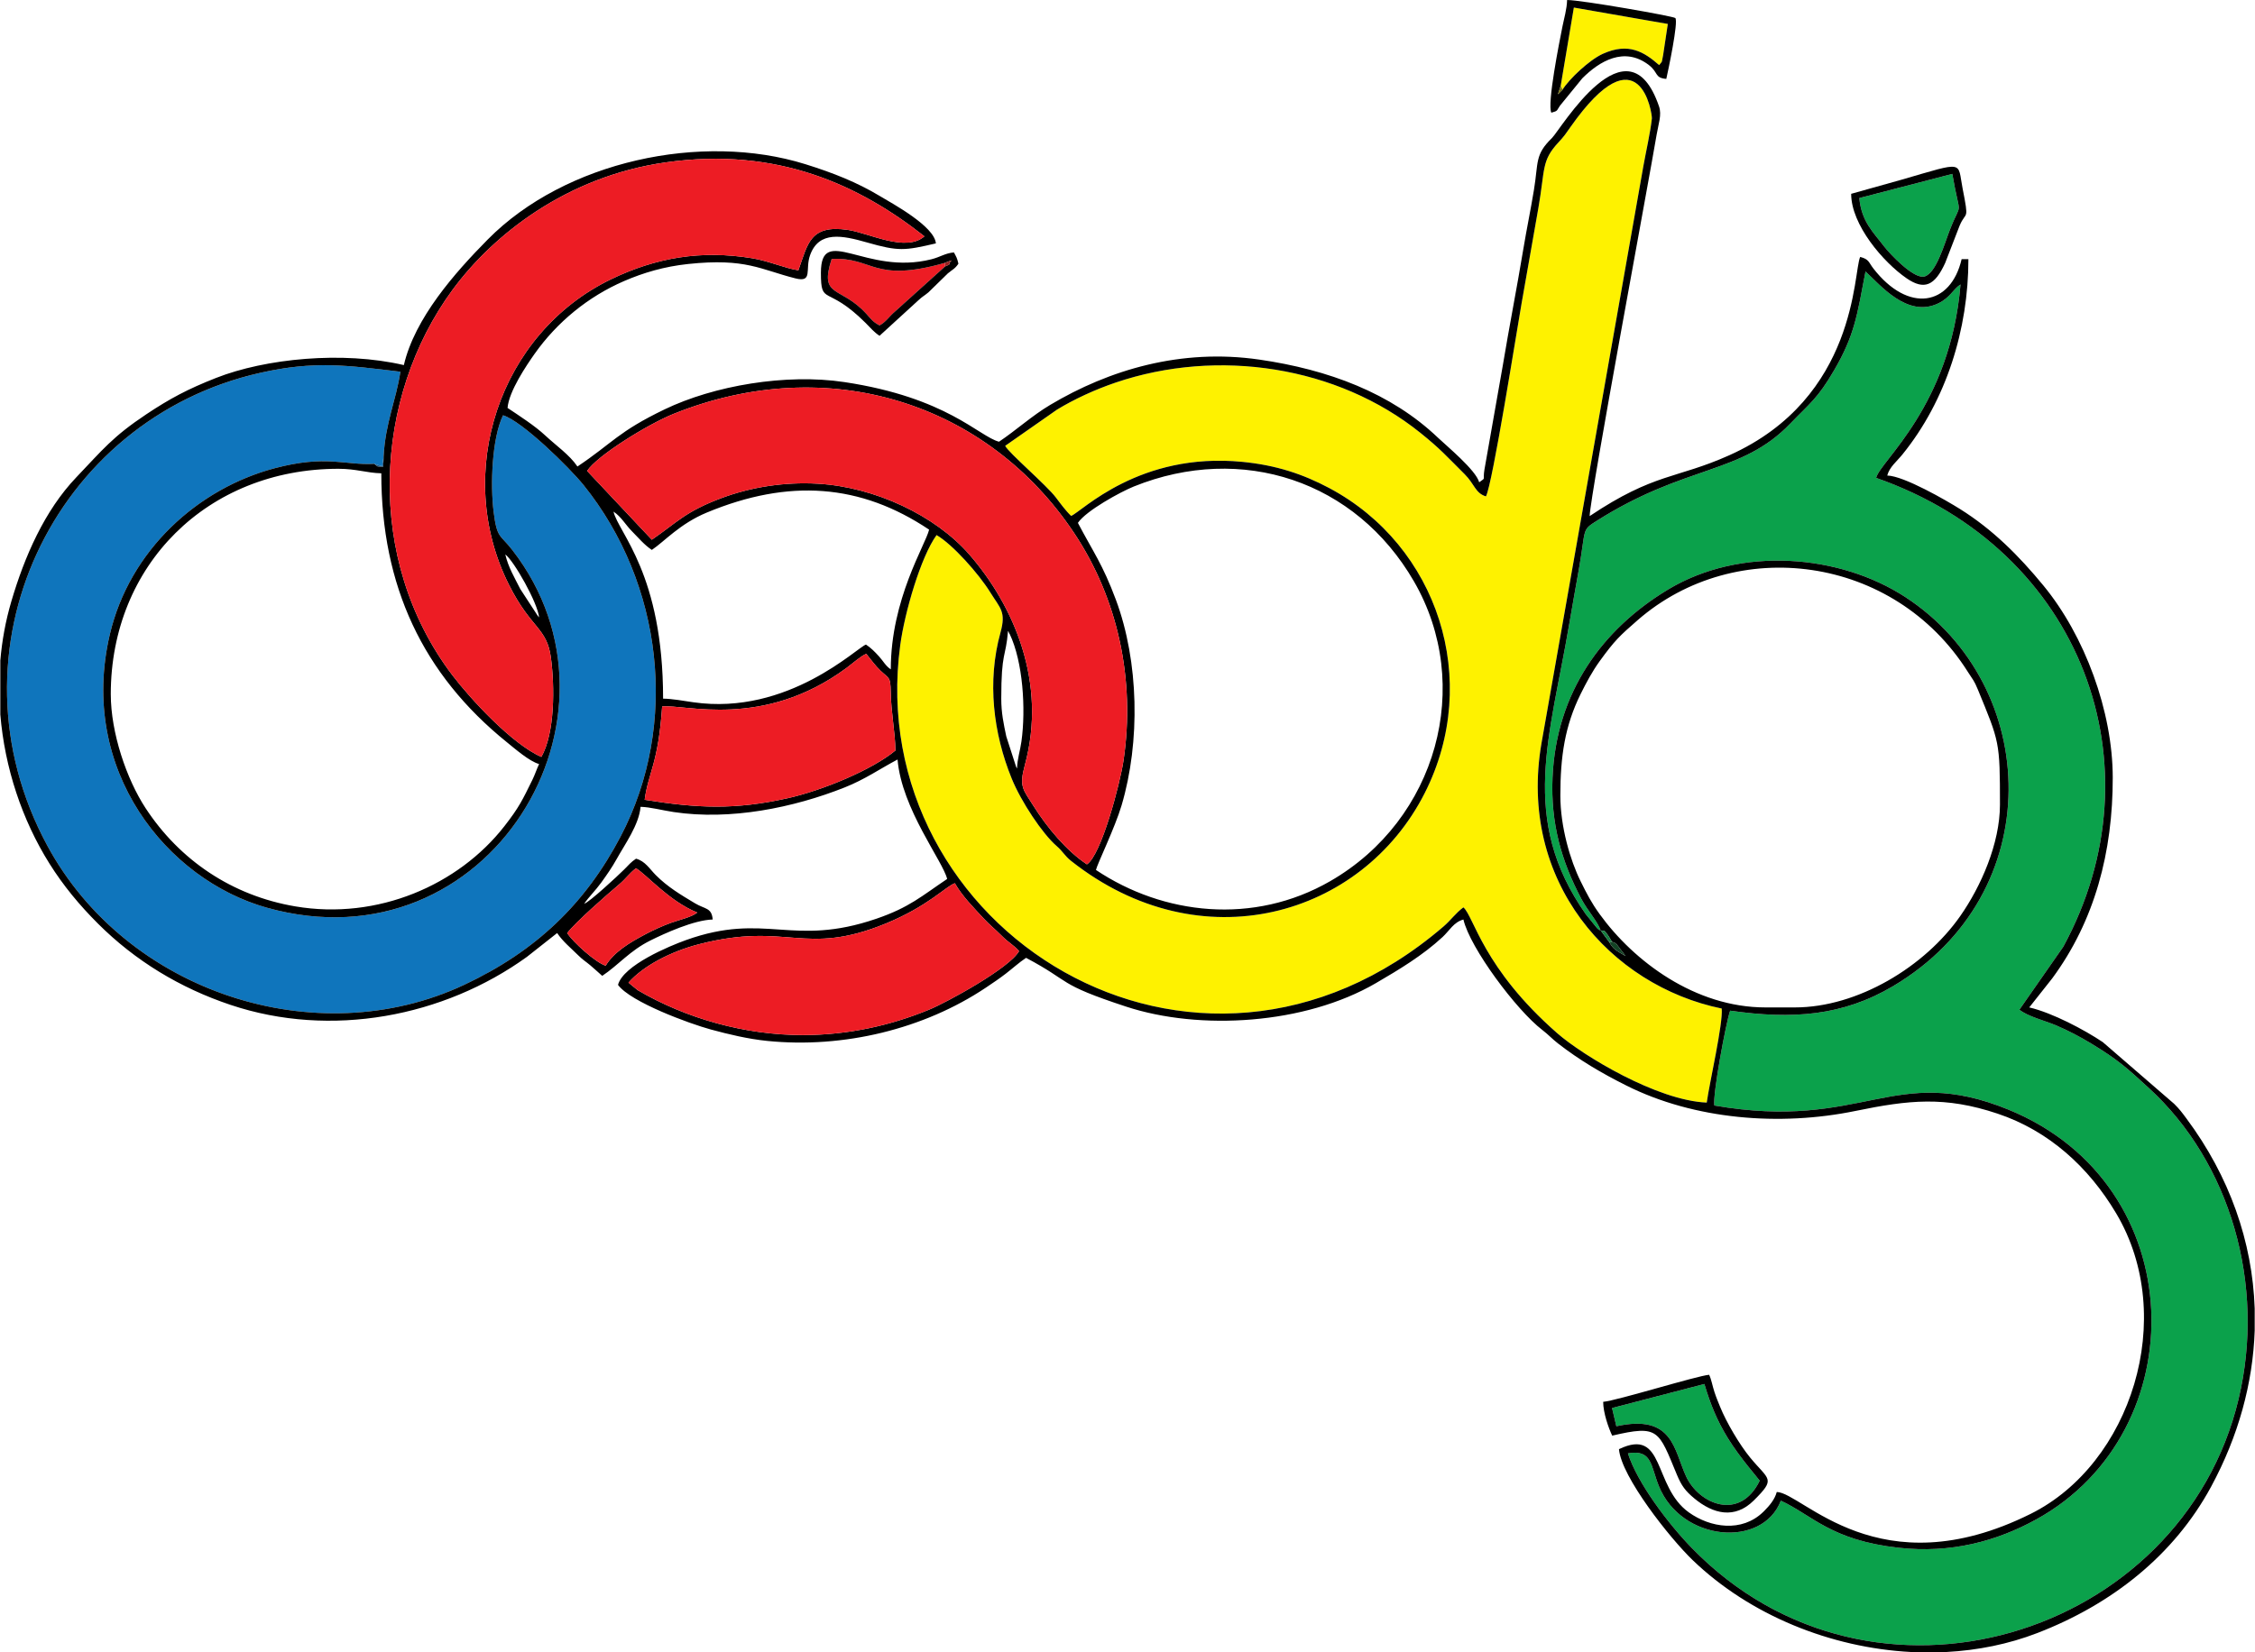 <?xml version="1.0" encoding="UTF-8"?>
<!DOCTYPE svg PUBLIC "-//W3C//DTD SVG 1.1//EN" "http://www.w3.org/Graphics/SVG/1.1/DTD/svg11.dtd">
<!-- Creator: CorelDRAW 2017 -->
<svg xmlns="http://www.w3.org/2000/svg" xml:space="preserve" width="1381px" height="1012px" version="1.1" style="shape-rendering:geometricPrecision; text-rendering:geometricPrecision; image-rendering:optimizeQuality; fill-rule:evenodd; clip-rule:evenodd"
viewBox="0 0 1690.76 1239.33"
 xmlns:xlink="http://www.w3.org/1999/xlink">
 <defs>
  <style type="text/css">
   <![CDATA[
    .fil3 {fill:black}
    .fil0 {fill:#0BA14B}
    .fil2 {fill:#0F75BC}
    .fil5 {fill:#134325}
    .fil6 {fill:#167D40}
    .fil9 {fill:#185888}
    .fil8 {fill:#7A7512}
    .fil7 {fill:#982121}
    .fil4 {fill:#ED1C24}
    .fil1 {fill:#FEF200}
   ]]>
  </style>
 </defs>
 <g id="Layer_x0020_1">
  <g id="_2364794146832">
   <path class="fil0" d="M1200.22 697.93c-2.26,-6.63 -9.86,-14.86 -14.53,-23.73 -14.99,-28.47 -23,-56.67 -21.54,-90.84 2.72,-64.12 37.43,-111.37 86.42,-140.95 54.75,-33.08 129.12,-26.48 178.24,5.55 101.87,66.45 107.61,222.63 -9.27,291.86 -37.68,22.32 -75.31,25.1 -122.18,18.38 -3.26,9.58 -13.18,63.01 -11.84,71.16 112.07,19.35 134.08,-32.19 220.46,3.04 138.39,56.43 140.36,241.69 21.05,307.41 -29.96,16.51 -64.15,25.67 -103.19,21.33 -50.96,-5.67 -64.79,-24.37 -88.46,-35.34 -13.7,35.93 -74.7,30.78 -91.52,-11.03 -6.22,-15.43 -5.01,-27.6 -23.16,-24.46 7.06,22.31 30.44,53.02 47.76,70.85 135.44,139.5 367.64,66.71 410.2,-111.52 20.61,-86.31 -6.51,-177.71 -67.13,-233.25 -15.96,-14.63 -22.83,-21.14 -43.92,-33.87 -7.6,-4.59 -16.76,-9.44 -25.67,-13.24 -8.1,-3.46 -21.44,-6.72 -27.64,-11.82l32.91 -47.21c73.66,-135.38 14.13,-297.74 -140.35,-351.74 2.77,-12.49 55.64,-53.6 63.27,-145.11 -5.81,3.75 -7.6,9.82 -16.7,14.19 -23.29,11.2 -43.73,-14.11 -54.55,-23.91 -6.34,33.14 -8.14,47.68 -23.64,74.27 -12.3,21.12 -18.21,24.68 -32.83,39.87 -36.87,38.33 -78.1,30.48 -145.14,72.92 -11.41,7.23 -7.96,5.38 -13.29,35.91 -2.41,13.81 -4.98,27.77 -7.33,41.66 -14.19,83.92 -37.95,145.94 12.48,217.57l8.27 10.25c2.96,2.53 -0.33,0.59 2.82,1.8z"/>
   <path class="fil1" d="M1114.21 372.38c-8.04,-2.43 -8.46,-9.17 -15.93,-16.61 -14.11,-14.03 -18.14,-18.91 -33.21,-31.04 -62.32,-50.13 -151.85,-63.77 -228.57,-37.74 -15.57,5.28 -31,12.41 -43.95,20.28l-38.9 27.18c2.26,4.94 31.1,29.58 38.04,38.8 2.95,3.93 7.55,10.18 11.42,13.78 8.08,-3.23 50.99,-48.15 128.58,-40.53 25.12,2.46 45.23,9.13 64.96,19.62 81.51,43.33 114.53,144.22 71.66,228.81 -47.07,92.89 -168.09,127.71 -265.22,50.93 -4.81,-3.81 -6.2,-7.16 -10.8,-11.13 -10.7,-9.24 -26.68,-33.27 -33.78,-50.73 -13.74,-33.8 -18.58,-72.72 -8.4,-109.45 4.38,-15.77 -0.23,-18.18 -7.62,-30.13 -8.65,-14 -28.24,-36 -40.31,-43.01 -11.9,16.45 -23.94,58.1 -27.24,82.51 -28.75,212.57 220.97,371.18 407.38,211.19 5.59,-4.8 9.15,-10.12 14.99,-14.42 7.96,7.05 14.75,45.71 70.3,94.37 19.24,16.86 75.07,50.62 112.19,52.09 2.12,-15.19 12.32,-59.25 11.23,-70.55 -83.38,-17.11 -153.18,-95.49 -135.11,-199.36l76.34 -432.55c2.01,-11.3 5.17,-24.69 6.4,-35.85 0.32,-2.93 -8.83,-67.82 -61.15,6.58 -3.28,4.66 -4.46,6.61 -8.9,11.37 -12.92,13.84 -9.98,19.99 -15.1,49.36 -4.19,24.02 -8.41,47.84 -12.63,71.71 -3.54,20.06 -21.77,135.52 -26.67,144.52z"/>
   <path class="fil2" d="M280.46 347.97l5.88 1.92 1.11 -7.1c1.28,-25.69 9.43,-42.5 12.6,-63.93 -40.1,-4.8 -64.2,-8.33 -104.89,0.79 -155.11,34.76 -238.9,208.5 -159.96,354.64 59.44,110.03 201.65,156.77 312.91,104.44 53.9,-25.36 90.71,-60.87 117.12,-111.22 44.17,-84.23 31.45,-190.02 -27.75,-263.56 -10.43,-12.96 -46.08,-48.06 -60.44,-52.4 -8.39,17.4 -9.58,52.19 -7.05,72.46 2.52,20.09 4.79,16.75 13.89,28.45 97.17,124.93 -17.57,315.08 -183.94,268.5 -74.94,-20.98 -141.65,-103.17 -117.83,-204.93 14.83,-63.38 66.22,-109.59 123.69,-124.77 38.92,-10.28 52.25,-2.07 74.66,-3.29z"/>
   <path class="fil3" d="M601.91 776.51c-43.19,0.02 -87.29,-12.23 -123.91,-33.71l-6.89 -5.63c10.92,-12.42 31.41,-23.29 52.95,-28.84 66.69,-17.16 78.62,9.66 140.01,-15.49 31.57,-12.93 44.9,-27.71 51.82,-30.25 5.35,9.53 14.63,18.88 21.85,26.67 4.61,4.95 8.2,7.64 12.96,12.42 6.09,6.11 8.16,6.21 13.35,11.82 -6.92,12.65 -53.95,38.38 -67.5,43.96 -28.59,11.77 -60.35,19.03 -94.64,19.05zm1088.85 205.02l0 16.74c-1.34,39.45 -12.22,79.2 -32.7,117.06 -27.89,51.57 -74.59,88.28 -130.31,109.76 -21.61,8.34 -44.71,12.98 -68.24,14.24l-26.5 0c-60.37,-3.17 -120.86,-27.69 -163.7,-68.87 -17.1,-16.42 -53.62,-62.6 -55.34,-83.3 34.86,-16.73 25.26,27.97 52.36,47.39 16.14,11.56 39.71,15.23 55.71,-0.19 0.25,-0.24 0.61,-0.59 0.86,-0.83 4.01,-4.04 7.94,-8.69 9.42,-14.25 19.25,0.43 76.52,73.11 190.51,16.37 75.06,-37.37 110.47,-147.19 64.09,-225.32 -20.67,-34.81 -50.53,-62.03 -89.09,-74.91 -39.45,-13.18 -66.39,-10.24 -106.45,-2 -56.78,11.68 -120.81,6.51 -171.8,-19.02 -18.71,-9.37 -35.03,-18.96 -51.28,-31.57 -4.59,-3.56 -7.21,-6.63 -11.82,-10.15 -19.37,-14.84 -54.19,-61.46 -59.17,-82.85 -7.27,1.94 -10.47,8.35 -15.62,13.12 -14.87,13.78 -32.52,24.39 -49.97,34.57 -53.33,31.08 -132.13,35.8 -187.41,17.63 -52.63,-17.29 -40.17,-18.14 -75.01,-36.58 -5.34,3.57 -10.16,7.99 -15.2,11.86 -4.83,3.71 -9.44,6.82 -14.89,10.47 -46.52,31.13 -106.87,45.79 -164.11,39.99 -14.24,-1.44 -28.93,-4.95 -42.18,-8.55 -16.07,-4.37 -60.17,-20.54 -69.65,-33.48 3.96,-14.83 38.83,-29.25 50.94,-33.59 59.86,-21.44 79.52,5.67 142.88,-16.05 24.94,-8.55 34.03,-17.1 53.03,-29.82 -3.08,-13.22 -34.11,-52.51 -37.2,-89.61 -13.53,7.15 -24.39,14.9 -39.84,21.02 -38.2,15.14 -85.41,24.8 -128.07,18.39 -8.65,-1.29 -17.53,-3.75 -24.83,-3.91 -1.12,13.43 -11.8,28.1 -18.07,39.42 -3.35,6.05 -7.3,11.69 -11.39,17.36 -4.32,6 -9.45,10.9 -12.81,15.92 3.65,-0.97 24.88,-20.6 30.03,-25.75 3.52,-3.52 4.9,-5.41 8.85,-8.06 6.82,1.82 10.1,7.58 14.77,12.28 8.9,8.96 18.69,14.75 29.5,21.23 7.54,4.51 12.47,3.1 13.22,12.14 -13.92,0.31 -36.21,10.48 -46.8,15.76 -15.43,7.7 -23.74,18.27 -36.05,26.51 -2.98,-2.6 -5.69,-5.2 -8.97,-7.94 -4.06,-3.39 -5.29,-3.77 -9.24,-7.67 -5.6,-5.54 -11.38,-10.21 -15.6,-16.52l-22.69 17.89c-62.33,44.98 -146.95,61.23 -222.26,36.01 -37.92,-12.7 -71.52,-33.06 -99.55,-61.08 -13.75,-13.76 -25.8,-28.24 -36.25,-44.9 -20.56,-32.77 -33.55,-71.82 -36.87,-111.89l0 -40.44c1.27,-14.97 3.98,-29.84 8.25,-44.33 9.88,-33.59 24.89,-68.18 48.81,-93.21 19.62,-20.54 27.07,-30.34 52.5,-47.26 17.63,-11.73 30.94,-18.84 52.24,-27.22 36.97,-14.55 94.83,-20.36 140.85,-9.64 8.21,-35.25 38.22,-69.24 62.96,-94.27 58,-58.67 160.39,-80.71 238.22,-56.43 21.1,6.59 38.68,13.61 55.67,23.8 9.54,5.72 41.09,22.69 42.17,35.6 -23.46,5.47 -27.91,6.09 -51.7,-0.71 -18.4,-5.26 -35.99,-8.97 -42.64,9.51 -3.87,10.74 2.3,20.78 -10.98,17.45 -26.23,-6.59 -37.03,-15.38 -80.43,-10.8 -17.91,1.9 -33.5,6.51 -48.07,12.8 -26.98,11.65 -50.37,30.86 -67.13,54.6 -6.06,8.58 -19.26,28.05 -20.3,40.58 8.84,5.91 20.53,13.42 28.32,20.71 7.95,7.43 18.3,14.6 24.1,23.25 26.65,-17.85 30.31,-25.98 65.35,-42.86 36.92,-17.78 90.9,-27.11 134.93,-20.47 76.97,11.6 100.58,40.64 115.89,44.73 12.85,-8.61 24.71,-19.48 38.34,-27.6 44.26,-26.37 98.15,-42.54 156.85,-34.02 51.78,7.51 98.8,25.01 134.08,58.66 6.47,6.17 28.42,24.27 30.86,33.39 5.47,-4.01 2.49,-0.78 3.95,-9.57l13.68 -77.62c5.01,-30.1 10.43,-57.45 15.46,-87.68 2.71,-16.28 5.36,-28.6 7.97,-44.44 3.44,-20.89 0.52,-26.3 13.49,-38.93 6.57,-6.41 56.9,-92.3 80.34,-23.71 2.17,6.34 -0.49,13.2 -1.8,21.09 -5.4,32.47 -49.9,270.84 -50.24,286.22 48.73,-32.63 64.91,-27.77 104.81,-45.67 96.2,-43.14 92.84,-137.85 98.08,-148.76 6.76,1.8 6.17,3.87 9.9,8.69 26.27,33.83 58.01,28.08 66.18,-7l5.08 0c0,52.32 -16.5,105.9 -49.54,146.58 -4.28,5.27 -9.63,9.34 -11.33,15.73 12.62,0.28 44.65,18.91 54.44,25.03 24.73,15.47 44.25,35.11 62.62,57.41 31.17,37.84 52,94.56 52.07,144.06 0.08,55.83 -13.46,107.49 -45.44,150.8l-17.17 21.72c17.41,4.05 41.51,16.89 55.13,26.03l53.49 46.26c4.34,4.36 5.53,6.04 9.25,11.03 32.38,43.51 49.48,92.49 51.2,142.44zm-490.54 -283.6c4.47,1.49 0.95,-1.94 5.47,3.63 0.51,0.63 2.44,4.04 2.96,4.89 3.14,1.53 1.12,0.01 3.63,2.01l6.67 8.76c-7.48,-4.47 -9.12,-4.97 -12.39,-10.65l-6.34 -8.64zm-746.19 26.51c-7.3,-2.1 -24.86,-17.95 -28.86,-24.47 5.96,-7.86 29.43,-28.49 38.87,-36.44 5.17,-4.35 7.52,-8.19 12.67,-12.17 7.79,4.49 24.75,24.63 45.98,33.23 -3.92,3.42 -14.54,5.79 -19.77,7.73 -6.7,2.49 -12.58,5.14 -18.7,8.35 -12.39,6.51 -23.98,13.55 -30.19,23.77zm-16.12 -46.45l0 0zm732.1 -81.15c0,-29.58 3.42,-52.31 15.18,-76.12 4.1,-8.28 8.75,-17.02 14.26,-24.63 11.39,-15.73 15.09,-19.12 28.42,-30.75 73.67,-64.29 192.47,-49.18 247.85,38.83 3.57,5.67 4.56,6.15 7.34,12.94 16.28,39.65 16.65,38.91 16.65,86.49 0,29.26 -14.3,61.47 -29.73,83.56 -26.55,38.02 -76.9,68.61 -124.13,68.61l-21.98 0c-52.76,0 -98.76,-34.54 -124.41,-70.03 -6.24,-8.64 -9.59,-15.2 -14.26,-24.63 -7.73,-15.56 -15.19,-40.93 -15.19,-64.27zm-686.75 3.16c2.68,-20.25 10.3,-27.36 13.1,-69.98 16.87,-1.96 75.48,17.4 138.3,-28.95 4.19,-3.1 11.07,-9.17 14.81,-10.56 3.04,3.81 7.01,9.15 10.67,12.63 6.51,6.17 7.46,4.39 7.65,15.8 0.25,15.39 3.35,30.39 3.54,44.08 -17.36,14.44 -54.61,29.95 -80.88,35.81 -39.71,8.85 -67.5,7.52 -107.19,1.17zm267.44 -75.87c0,-35.69 3.37,-30.32 5.07,-50.72 0.23,0.34 0.54,0.49 0.62,1.07 0.08,0.59 0.49,0.84 0.61,1.08 9.97,20.9 12.23,56.19 8.84,80.63 -0.97,7.01 -3.15,13.28 -3.31,20.36 -0.23,-0.34 -0.53,-1.32 -0.62,-1.07l-7.43 -23c-2,-9.47 -3.78,-17.61 -3.78,-28.35zm-667.85 -3.38c0,-96.79 72.43,-169.07 170.76,-169.07 13.34,0 21.24,3.14 32.13,3.38 0,84.38 31.02,150.78 94.15,201.73 5.99,4.83 16.97,14.45 24.2,16.38 -1.87,3.9 -3.09,7.89 -5.04,11.86 -7.51,15.22 -9.87,20.51 -21.01,34.79 -34.33,44.03 -94.97,70.65 -156.83,60.14 -47.46,-8.06 -86.72,-34.69 -112.27,-73.71 -14.22,-21.71 -26.09,-56.45 -26.09,-85.5zm321.24 -57.48l0 0zm0 0c-0.26,-0.3 -0.66,-1.18 -0.77,-0.92l-13.34 -20.47c-4.34,-8.6 -9,-16.31 -11.25,-25.95 6.45,4.72 24.47,36.58 25.36,47.34zm404.09 -71.01c6.13,-9.15 31.96,-23.28 42.01,-27.32 80.98,-32.56 166.36,-4.24 210.01,71.19 44.95,77.69 17.5,178.62 -62.72,224.88 -57.61,33.22 -125.31,25.41 -175.77,-8.38 1.09,-4.65 14.26,-31.69 19.22,-48.41 14.2,-47.88 12.99,-107.98 -4.24,-154.24 -10,-26.83 -17,-35.83 -28.51,-57.72zm-348.29 -8.46c5.95,3.99 8.72,9.58 13.91,14.83 5.02,5.07 9.14,10.11 14.83,13.91 9.45,-6.33 21.05,-19.66 41.27,-28.04 61.54,-25.54 115.23,-21.63 166.69,12.83 -2.64,11.33 -28.74,52.02 -28.74,104.82 -3.98,-2.66 -5.47,-6.01 -8.85,-9.74 -3.26,-3.58 -5.98,-6.33 -9.75,-8.85 -6.09,1.62 -58.18,53.52 -129.5,43.27 -6.95,-1 -16.17,-2.7 -22.67,-2.7 0,-93.72 -33.42,-124.16 -37.19,-140.33zm0 0l-1.69 -1.69 1.69 1.69zm-1.69 -1.69l0 0zm-18.11 -28.83c7.49,-11.48 45.74,-35.12 64.85,-42.8 116.39,-46.8 235.65,-7.93 300.53,89.58 32.79,49.28 45.79,109.89 36.97,170.16 -2.6,17.74 -16.77,71.37 -27.49,78.22 -15.25,-10.07 -29.79,-27.52 -40.01,-43.74 -8.02,-12.72 -10.98,-14.44 -6.52,-30.84 16.8,-61.76 -8.25,-119.39 -41.57,-157.76 -25.49,-29.35 -70.99,-50.77 -113.72,-53.22 -25.2,-1.45 -50.23,2.58 -72.13,10.74 -27.41,10.23 -33.36,18.25 -52.37,31.28l-48.54 -51.62zm-152.64 -10.49l-0.27 7.22c-6.06,-0.22 -2.8,0.66 -6.72,-2.04 -22.41,1.22 -35.74,-6.99 -74.66,3.29 -57.47,15.18 -108.86,61.39 -123.69,124.77 -23.82,101.76 42.89,183.95 117.83,204.93 166.37,46.58 281.11,-143.57 183.94,-268.5 -9.1,-11.7 -11.37,-8.36 -13.89,-28.45 -2.53,-20.27 -1.34,-55.06 7.05,-72.46 14.36,4.34 50.01,39.44 60.44,52.4 59.2,73.54 71.92,179.33 27.75,263.56 -26.41,50.35 -63.22,85.86 -117.12,111.22 -111.26,52.33 -253.47,5.59 -312.91,-104.44 -78.94,-146.14 4.85,-319.88 159.96,-354.64 40.69,-9.12 64.79,-5.59 104.89,-0.79 -3.17,21.43 -11.32,38.24 -12.6,63.93zm912.77 355.14c-3.15,-1.21 0.14,0.73 -2.82,-1.8l-8.27 -10.25c-50.43,-71.63 -26.67,-133.65 -12.48,-217.57 2.35,-13.89 4.92,-27.85 7.33,-41.66 5.33,-30.53 1.88,-28.68 13.29,-35.91 67.04,-42.44 108.27,-34.59 145.14,-72.92 14.62,-15.19 20.53,-18.75 32.83,-39.87 15.5,-26.59 17.3,-41.13 23.64,-74.27 10.82,9.8 31.26,35.11 54.55,23.91 9.1,-4.37 10.89,-10.44 16.7,-14.19 -7.63,91.51 -60.5,132.62 -63.27,145.11 154.48,54 214.01,216.36 140.35,351.74l-32.91 47.21c6.2,5.1 19.54,8.36 27.64,11.82 8.91,3.8 18.07,8.65 25.67,13.24 21.09,12.73 27.96,19.24 43.92,33.87 60.62,55.54 87.74,146.94 67.13,233.25 -42.56,178.23 -274.76,251.02 -410.2,111.52 -17.32,-17.83 -40.7,-48.54 -47.76,-70.85 18.15,-3.14 16.94,9.03 23.16,24.46 16.82,41.81 77.82,46.96 91.52,11.03 23.67,10.97 37.5,29.67 88.46,35.34 39.04,4.34 73.23,-4.82 103.19,-21.33 119.31,-65.72 117.34,-250.98 -21.05,-307.41 -86.38,-35.23 -108.39,16.31 -220.46,-3.04 -1.34,-8.15 8.58,-61.58 11.84,-71.16 46.87,6.72 84.5,3.94 122.18,-18.38 116.88,-69.23 111.14,-225.41 9.27,-291.86 -49.12,-32.03 -123.49,-38.63 -178.24,-5.55 -48.99,29.58 -83.7,76.83 -86.42,140.95 -1.46,34.17 6.55,62.37 21.54,90.84 4.67,8.87 12.27,17.1 14.53,23.73zm-794.44 -130.09c-21.98,-9.55 -53.49,-43.83 -66.83,-61.43 -65.8,-86.87 -59.25,-208.03 0.22,-288.96 29.96,-40.77 84.98,-84.99 159.81,-95.63 84.21,-11.97 145.82,17.46 194.1,55.47 -13.99,12.24 -41.53,-2.49 -57.37,-4.82 -28.7,-4.2 -30.09,10.77 -37.18,30.32 -10.45,-1.64 -22.03,-6.98 -34.74,-9.06 -38.2,-6.26 -72.03,-0.51 -105.78,15.79 -83.77,40.46 -118.63,145.35 -76.58,229.09 16.79,33.44 28.5,31.98 31.52,54.81 2.89,21.78 3.02,56.52 -7.17,74.42zm708.43 -195.46c4.9,-9 23.13,-124.46 26.67,-144.52 4.22,-23.87 8.44,-47.69 12.63,-71.71 5.12,-29.37 2.18,-35.52 15.1,-49.36 4.44,-4.76 5.62,-6.71 8.9,-11.37 52.32,-74.4 61.47,-9.51 61.15,-6.58 -1.23,11.16 -4.39,24.55 -6.4,35.85l-76.34 432.55c-18.07,103.87 51.73,182.25 135.11,199.36 1.09,11.3 -9.11,55.36 -11.23,70.55 -37.12,-1.47 -92.95,-35.23 -112.19,-52.09 -55.55,-48.66 -62.34,-87.32 -70.3,-94.37 -5.84,4.3 -9.4,9.62 -14.99,14.42 -186.41,159.99 -436.13,1.38 -407.38,-211.19 3.3,-24.41 15.34,-66.06 27.24,-82.51 12.07,7.01 31.66,29.01 40.31,43.01 7.39,11.95 12,14.36 7.62,30.13 -10.18,36.73 -5.34,75.65 8.4,109.45 7.1,17.46 23.08,41.49 33.78,50.73 4.6,3.97 5.99,7.32 10.8,11.13 97.13,76.78 218.15,41.96 265.22,-50.93 42.87,-84.59 9.85,-185.48 -71.66,-228.81 -19.73,-10.49 -39.84,-17.16 -64.96,-19.62 -77.59,-7.62 -120.5,37.3 -128.58,40.53 -3.87,-3.6 -8.47,-9.85 -11.42,-13.78 -6.94,-9.22 -35.78,-33.86 -38.04,-38.8l38.9 -27.18c12.95,-7.87 28.38,-15 43.95,-20.28 76.72,-26.03 166.25,-12.39 228.57,37.74 15.07,12.13 19.1,17.01 33.21,31.04 7.47,7.44 7.89,14.18 15.93,16.61z"/>
   <path class="fil4" d="M405.78 567.84c10.19,-17.9 10.06,-52.64 7.17,-74.42 -3.02,-22.83 -14.73,-21.37 -31.52,-54.81 -42.05,-83.74 -7.19,-188.63 76.58,-229.09 33.75,-16.3 67.58,-22.05 105.78,-15.79 12.71,2.08 24.29,7.42 34.74,9.06 7.09,-19.55 8.48,-34.52 37.18,-30.32 15.84,2.33 43.38,17.06 57.37,4.82 -48.28,-38.01 -109.89,-67.44 -194.1,-55.47 -74.83,10.64 -129.85,54.86 -159.81,95.63 -59.47,80.93 -66.02,202.09 -0.22,288.96 13.34,17.6 44.85,51.88 66.83,61.43z"/>
   <path class="fil4" d="M440.09 353.28l48.54 51.62c19.01,-13.03 24.96,-21.05 52.37,-31.28 21.9,-8.16 46.93,-12.19 72.13,-10.74 42.73,2.45 88.23,23.87 113.72,53.22 33.32,38.37 58.37,96 41.57,157.76 -4.46,16.4 -1.5,18.12 6.52,30.84 10.22,16.22 24.76,33.67 40.01,43.74 10.72,-6.85 24.89,-60.48 27.49,-78.22 8.82,-60.27 -4.18,-120.88 -36.97,-170.16 -64.88,-97.51 -184.14,-136.38 -300.53,-89.58 -19.11,7.68 -57.36,31.32 -64.85,42.8z"/>
   <path class="fil4" d="M601.91 776.51c34.29,-0.02 66.05,-7.28 94.64,-19.05 13.55,-5.58 60.58,-31.31 67.5,-43.96 -5.19,-5.61 -7.26,-5.71 -13.35,-11.82 -4.76,-4.78 -8.35,-7.47 -12.96,-12.42 -7.22,-7.79 -16.5,-17.14 -21.85,-26.67 -6.92,2.54 -20.25,17.32 -51.82,30.25 -61.39,25.15 -73.32,-1.67 -140.01,15.49 -21.54,5.55 -42.03,16.42 -52.95,28.84l6.89 5.63c36.62,21.48 80.72,33.73 123.91,33.71z"/>
   <path class="fil4" d="M483.26 600c39.69,6.35 67.48,7.68 107.19,-1.17 26.27,-5.86 63.52,-21.37 80.88,-35.81 -0.19,-13.69 -3.29,-28.69 -3.54,-44.08 -0.19,-11.41 -1.14,-9.63 -7.65,-15.8 -3.66,-3.48 -7.63,-8.82 -10.67,-12.63 -3.74,1.39 -10.62,7.46 -14.81,10.56 -62.82,46.35 -121.43,26.99 -138.3,28.95 -2.8,42.62 -10.42,49.73 -13.1,69.98z"/>
   <path class="fil0" d="M1208.79 1056.3l3.22 13.67c42.71,-9.37 43.05,17.71 52.37,37.75 9.58,20.58 40.15,33.82 55.15,3.11 -0.68,-1.24 -14.98,-17.29 -24.15,-32.36 -7.82,-12.86 -12.62,-24.36 -17.35,-40.2l-69.24 18.03z"/>
   <path class="fil0" d="M1394.23 148.59c1.64,17.67 10.48,25.63 18.63,36.32 3.77,4.95 22.18,24.83 30.32,22.49 8.75,-2.51 14.94,-24.7 19.06,-35.23 9.12,-23.31 7.85,-6.39 1.72,-41.7l-69.73 18.12z"/>
   <path class="fil4" d="M454.03 724.44c6.21,-10.22 17.8,-17.26 30.19,-23.77 6.12,-3.21 12,-5.86 18.7,-8.35 5.23,-1.94 15.85,-4.31 19.77,-7.73 -21.23,-8.6 -38.19,-28.74 -45.98,-33.23 -5.15,3.98 -7.5,7.82 -12.67,12.17 -9.44,7.95 -32.91,28.58 -38.87,36.44 4,6.52 21.56,22.37 28.86,24.47z"/>
   <path class="fil1" d="M1170.26 64.41l1.42 2.82c4.86,-7.86 20.06,-22.29 30.23,-26.87 19.32,-8.71 30.93,-1.38 42.2,8.48 2.9,-3.64 1.63,-1.33 2.97,-7.41l3.53 -23.46 -70.47 -12.3 -9.88 58.74z"/>
   <path class="fil4" d="M708.55 199.9l-0.11 -2.69c-54.29,15.4 -53.47,-4.54 -84.94,-2.93 -9.52,29.39 6.51,19.95 25.69,40.81 4.26,4.62 4.85,6.13 10.21,9.04 4.93,-2.63 7.23,-6.8 11.92,-10.7l37.23 -33.53z"/>
   <path class="fil3" d="M1278.03 1038.27c4.73,15.84 9.53,27.34 17.35,40.2 9.17,15.07 23.47,31.12 24.15,32.36 -15,30.71 -45.57,17.47 -55.15,-3.11 -9.32,-20.04 -9.66,-47.12 -52.37,-37.75l-3.22 -13.67 69.24 -18.03zm-75.9 13.38c0,8.24 4.06,19.73 6.77,25.36 35.06,-8.17 34.62,-4.1 48.5,29.27 3.49,8.39 6.38,12.19 12.83,17.61 14.43,12.12 30.69,15.82 44.82,1.79 16.9,-16.78 11.43,-15.08 -2.64,-32.14 -7.84,-9.51 -17.87,-26.43 -22.62,-38.24 -1.38,-3.42 -2.73,-6.52 -4.21,-11.01 -1.6,-4.84 -2.2,-9.21 -3.98,-12.93 -9.32,0.78 -69.31,19.45 -79.47,20.29z"/>
   <path class="fil3" d="M1171.68 67.23l-3.48 3.51 2.06 -6.33 9.88 -58.74 70.47 12.3 -3.53 23.46c-1.34,6.08 -0.07,3.77 -2.97,7.41 -11.27,-9.86 -22.88,-17.19 -42.2,-8.48 -10.17,4.58 -25.37,19.01 -30.23,26.87zm-8.43 17.31c5.2,-1.39 3.82,-1.46 6.52,-5.31l16.71 -20.49c12.84,-12.85 31.47,-24.05 49.8,-10.04 7.46,5.68 4.18,9.73 13.19,10.48 1.33,-5.71 9.23,-43.05 6.77,-45.66 -1.28,-1.35 -70.4,-13.52 -81.16,-13.52 -0.15,6.72 -2.26,13.69 -3.54,20.13 -2.29,11.54 -11.53,57.67 -8.29,64.41z"/>
   <path class="fil3" d="M1394.23 148.59l69.73 -18.12c6.13,35.31 7.4,18.39 -1.72,41.7 -4.12,10.53 -10.31,32.72 -19.06,35.23 -8.14,2.34 -26.55,-17.54 -30.32,-22.49 -8.15,-10.69 -16.99,-18.65 -18.63,-36.32zm-6.11 -3.19c0,23.25 24.02,51.27 41.5,63.33 13.45,9.28 21.24,5.48 28.99,-11.43l10.85 -28.03c4.89,-11.64 7.22,-2.42 2.22,-27.96 -3.97,-20.29 2.14,-20.42 -45.26,-6.64l-38.3 10.73z"/>
   <path class="fil3" d="M708.55 199.9l-37.23 33.53c-4.69,3.9 -6.99,8.07 -11.92,10.7 -5.36,-2.91 -5.95,-4.42 -10.21,-9.04 -19.18,-20.86 -35.21,-11.42 -25.69,-40.81 31.47,-1.61 30.65,18.33 84.94,2.93 9.38,-3.94 1.95,-0.4 3.59,0.86 -1.09,1.26 -1.93,0.74 -3.48,1.83zm-93.11 4.68c0,25.34 4.25,8.54 33.42,37.59 3.91,3.89 6.17,6.83 10.54,9.75l29.14 -26.65c3.44,-3.18 4.15,-3.13 7.56,-5.97l14.53 -14.2c3.73,-3.09 5.39,-3.47 7.94,-7.28 -1.03,-4.45 -1.53,-4.97 -3.38,-8.45 -6.49,0.54 -10.15,3.44 -16.84,5.13 -49.19,12.49 -82.91,-26.93 -82.91,10.08z"/>
   <path class="fil5" d="M1208.65 706.45l-2.09 0.12c3.27,5.68 4.91,6.18 12.39,10.65l-6.67 -8.76c-2.51,-2 -0.49,-0.48 -3.63,-2.01z"/>
   <path class="fil6" d="M1206.56 706.57l2.09 -0.12c-0.52,-0.85 -2.45,-4.26 -2.96,-4.89 -4.52,-5.57 -1,-2.14 -5.47,-3.63l6.34 8.64z"/>
   <path class="fil7" d="M708.55 199.9c1.55,-1.09 2.39,-0.57 3.48,-1.83 -1.64,-1.26 5.79,-4.8 -3.59,-0.86l0.11 2.69z"/>
   <polygon class="fil8" points="1171.68,67.23 1170.26,64.41 1168.2,70.74 "/>
   <path class="fil9" d="M280.46 347.97c3.92,2.7 0.66,1.82 6.72,2.04l0.27 -7.22 -1.11 7.1 -5.88 -1.92z"/>
  </g>
 </g>
</svg>
